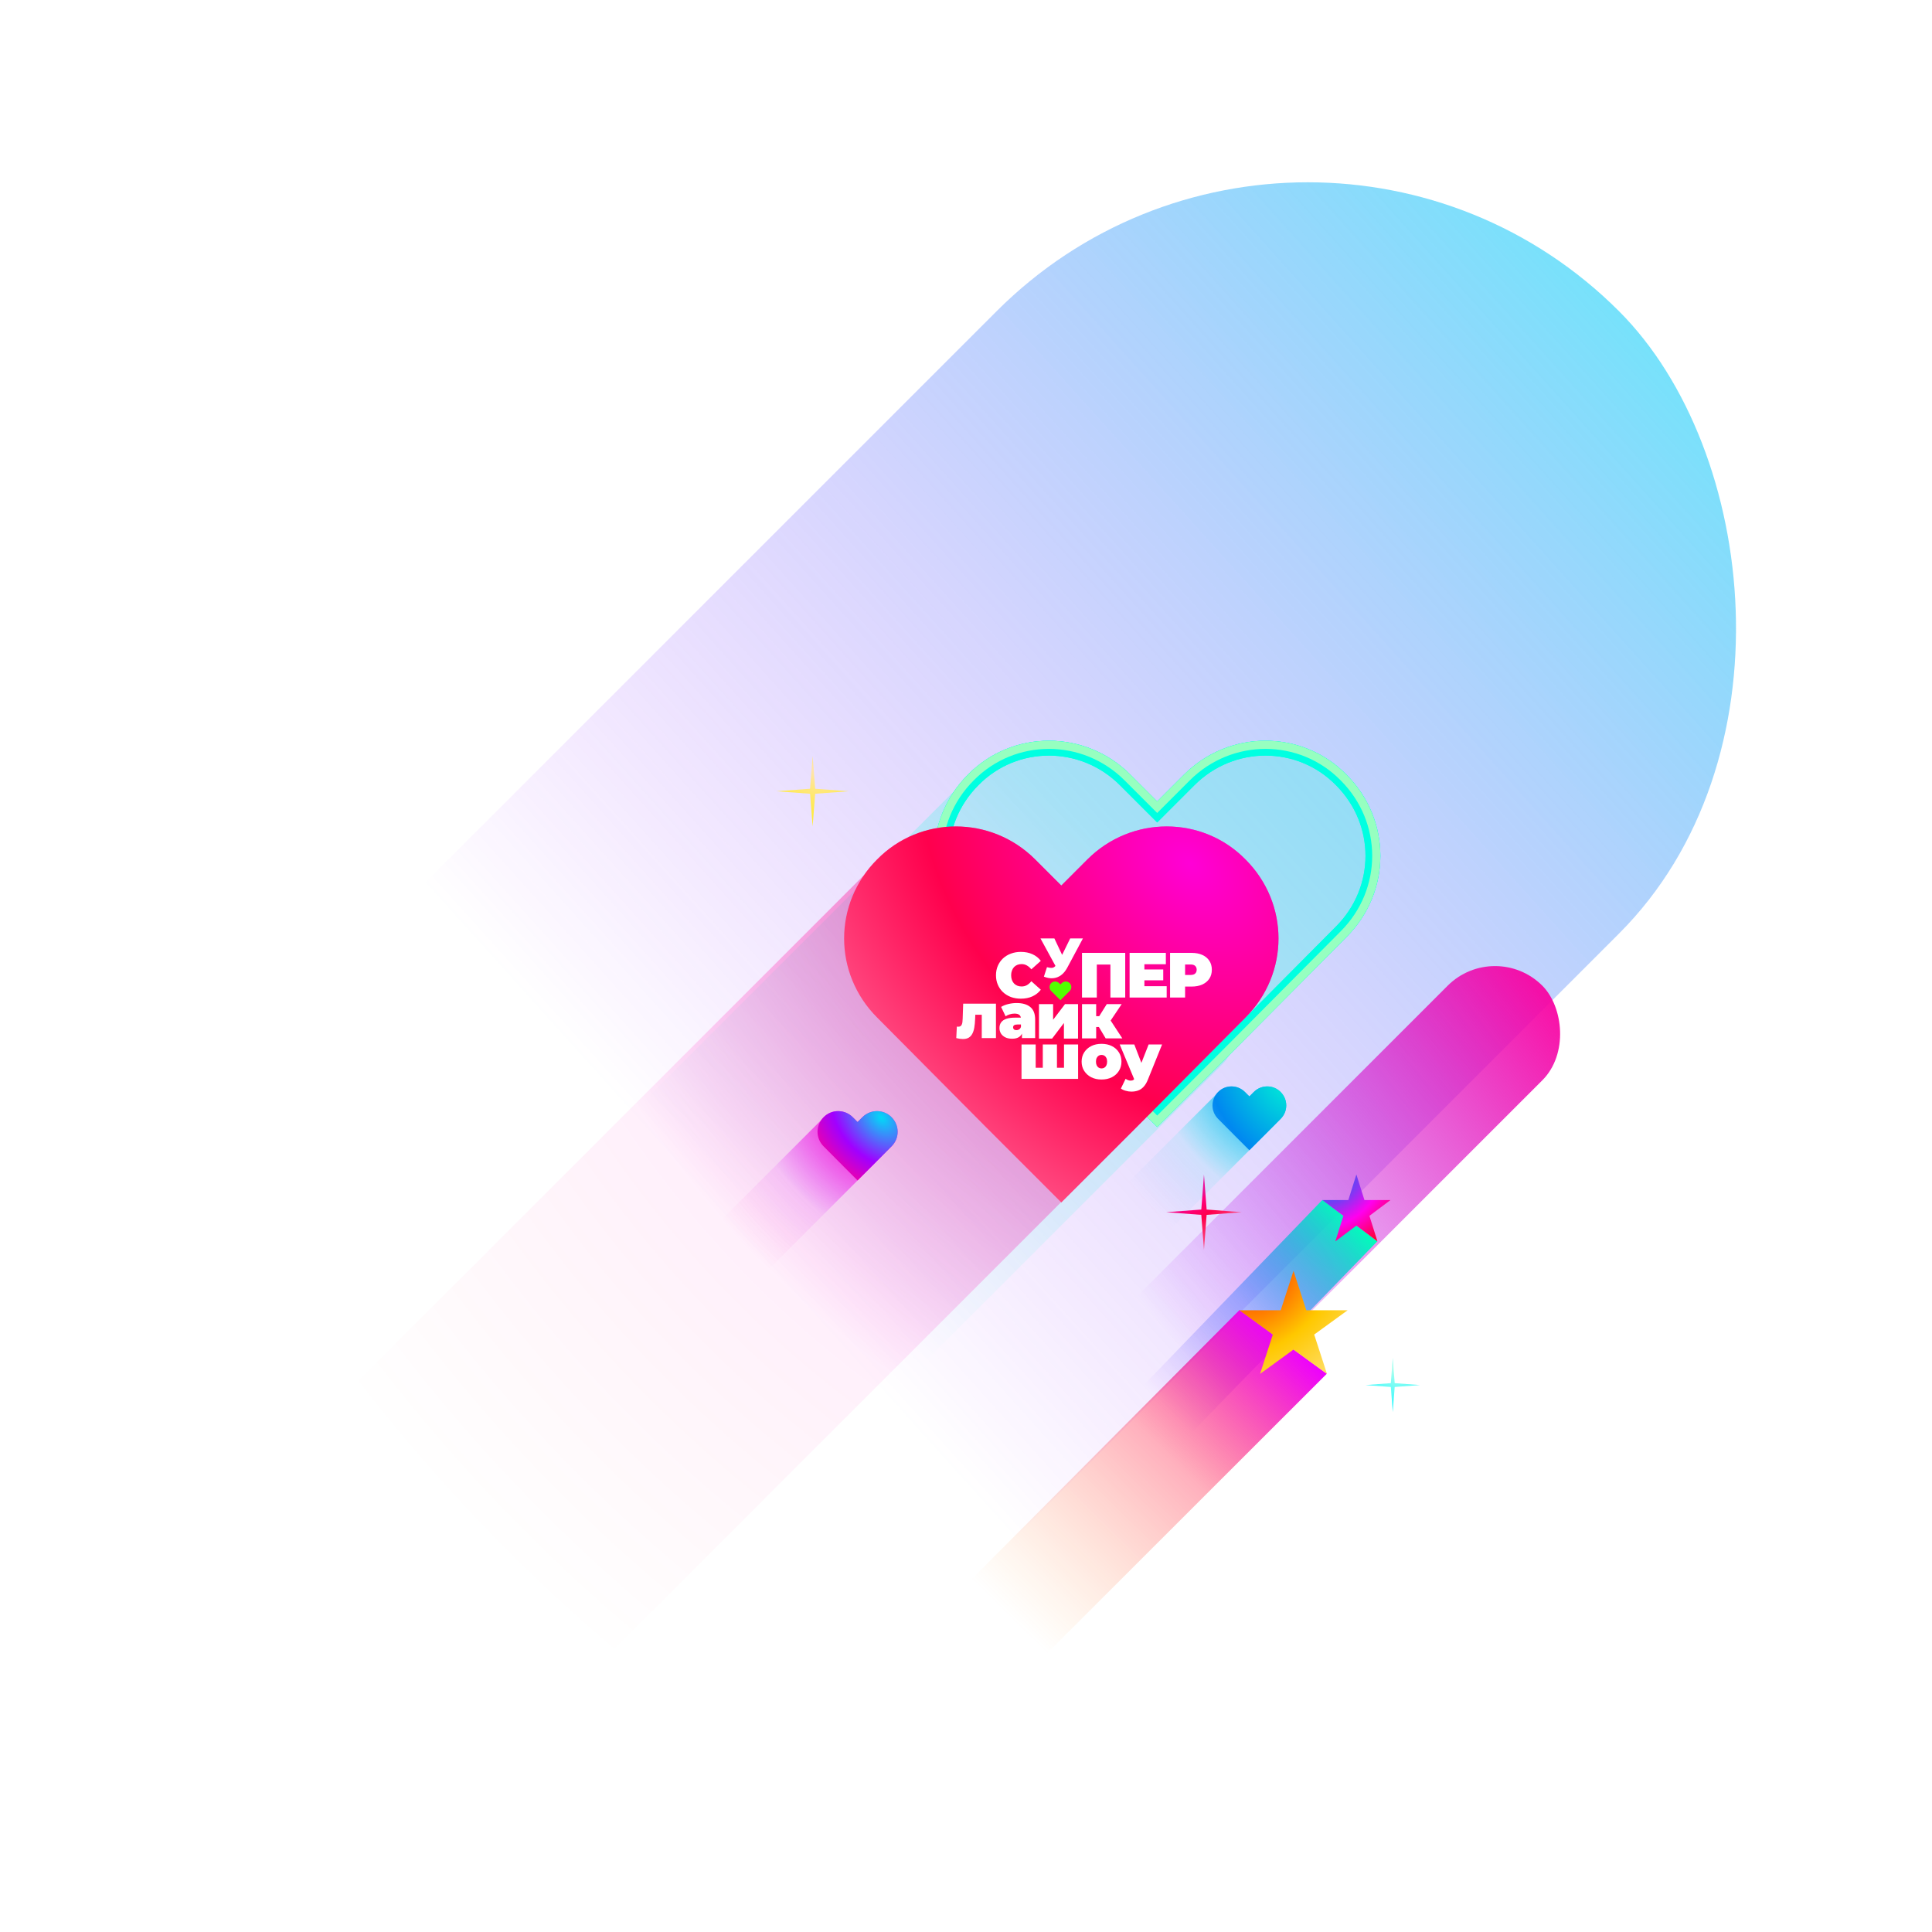 <svg width="864" height="864" viewBox="0 0 864 864" fill="none" xmlns="http://www.w3.org/2000/svg">
<rect opacity="0.6" width="827.12" height="393.682" rx="196.841" transform="matrix(-0.707 0.707 0.707 0.707 584.859 0)" fill="url(#paint0_linear_2006_31017)"/>
<rect width="334.101" height="59.858" rx="29.929" transform="matrix(-0.707 0.707 0.707 0.707 668.57 419.641)" fill="url(#paint1_linear_2006_31017)"/>
<path d="M363.414 338.109L364.553 352.738L379.531 353.851L364.553 354.965L363.414 369.593L362.274 354.965L347.297 353.851L362.274 352.738L363.414 338.109Z" fill="url(#paint2_radial_2006_31017)"/>
<path d="M538.421 525.234L539.614 540.908L555.288 542.101L539.614 543.293L538.421 558.967L537.228 543.293L521.555 542.101L537.228 540.908L538.421 525.234Z" fill="url(#paint3_radial_2006_31017)"/>
<path fill-rule="evenodd" clip-rule="evenodd" d="M549.954 471.573L551.767 469.761L602.134 419.057C622.351 398.843 622.351 366.641 602.134 346.426C582.262 326.212 549.711 326.212 529.494 346.426L517.503 358.416L505.511 346.426C485.294 326.212 452.743 326.212 432.871 346.426C430.533 348.764 428.465 351.263 426.668 353.884C426.254 354.237 425.851 354.61 425.459 355.001L242.126 538.334C234.099 546.362 234.099 559.377 242.126 567.405L334.135 659.414C342.163 667.442 355.178 667.442 363.206 659.414L546.539 476.081C547.913 474.708 549.051 473.188 549.954 471.573Z" fill="url(#paint4_linear_2006_31017)" fill-opacity="0.25"/>
<g filter="url(#filter0_f_2006_31017)">
<path d="M435.218 416.71L435.226 416.718L485.585 467.414L485.593 467.422L517.503 499.327L549.412 467.422L549.42 467.414L599.779 416.718L599.787 416.71C618.708 397.792 618.708 367.692 599.787 348.773L599.777 348.763L599.767 348.753C581.207 329.873 550.773 329.844 531.841 348.773L519.849 360.763L517.503 363.11L515.156 360.763L503.165 348.773C484.232 329.844 453.799 329.873 435.238 348.753L435.228 348.763L435.218 348.773C416.297 367.692 416.297 397.792 435.218 416.71Z" stroke="#00FFE1" stroke-width="6.638"/>
</g>
<path d="M435.218 416.71L435.226 416.718L485.585 467.414L485.593 467.422L517.503 499.327L549.412 467.422L549.42 467.414L599.779 416.718L599.787 416.71C618.708 397.792 618.708 367.692 599.787 348.773L599.777 348.763L599.767 348.753C581.207 329.873 550.773 329.844 531.841 348.773L519.849 360.763L517.503 363.11L515.156 360.763L503.165 348.773C484.232 329.844 453.799 329.873 435.238 348.753L435.228 348.763L435.218 348.773C416.297 367.692 416.297 397.792 435.218 416.71Z" stroke="#00FFE1" stroke-width="6.638"/>
<g filter="url(#filter1_f_2006_31017)">
<path d="M434.158 417.77L434.162 417.775L484.525 468.474L484.53 468.478L517.503 501.447L550.476 468.478L550.48 468.474L600.843 417.775L600.847 417.77C620.353 398.267 620.353 367.217 600.847 347.713L600.842 347.708L600.836 347.702C581.683 328.22 550.293 328.204 530.781 347.713L518.79 359.703L517.503 360.99L516.216 359.703L504.224 347.714C484.712 328.204 453.322 328.22 434.169 347.702L434.164 347.708L434.158 347.713C414.652 367.217 414.652 398.267 434.158 417.77Z" stroke="#96FFC0" stroke-width="3.64"/>
</g>
<path fill-rule="evenodd" clip-rule="evenodd" d="M558.706 514.387L558.724 514.406L564.387 508.743L572.713 500.362C576.054 497.021 576.054 491.699 572.713 488.357C569.428 485.016 564.048 485.016 560.706 488.357L558.724 490.339L556.742 488.357C553.4 485.016 548.02 485.016 544.736 488.357C544.365 488.728 544.035 489.124 543.746 489.538L444.348 588.937L464.252 608.841L558.706 514.387Z" fill="url(#paint5_radial_2006_31017)"/>
<path d="M544.736 500.362L553.061 508.743L558.724 514.406L564.387 508.743L572.713 500.362C576.054 497.021 576.054 491.699 572.713 488.357C569.428 485.016 564.048 485.016 560.706 488.357L558.724 490.339L556.742 488.357C553.4 485.016 548.02 485.016 544.736 488.357C541.394 491.699 541.394 497.021 544.736 500.362Z" fill="url(#paint6_radial_2006_31017)"/>
<path opacity="0.6" fill-rule="evenodd" clip-rule="evenodd" d="M474.515 537.628L474.621 537.734L507.97 504.39L556.992 455.04C576.669 435.366 576.669 404.024 556.992 384.35C537.651 364.675 505.969 364.675 486.292 384.35L474.621 396.019L462.95 384.35C443.273 364.675 411.592 364.675 392.25 384.35C390.062 386.538 388.116 388.871 386.414 391.316L102.064 675.667L219.27 792.873L474.515 537.628Z" fill="url(#paint7_radial_2006_31017)"/>
<path d="M392.25 455.04L441.272 504.39L474.621 537.734L507.97 504.39L556.992 455.04C576.669 435.366 576.669 404.024 556.992 384.35C537.651 364.675 505.969 364.675 486.292 384.35L474.621 396.019L462.95 384.35C443.273 364.675 411.592 364.675 392.25 384.35C372.573 404.024 372.573 435.366 392.25 455.04Z" fill="url(#paint8_radial_2006_31017)"/>
<g filter="url(#filter2_dd_2006_31017)">
<path d="M513.992 437.253V417.273H523.588C525.448 417.273 527.052 417.578 528.4 418.187C529.767 418.796 530.82 419.671 531.561 420.813C532.301 421.935 532.671 423.267 532.671 424.809C532.671 426.35 532.301 427.682 531.561 428.805C530.82 429.927 529.767 430.803 528.4 431.431C527.052 432.039 525.448 432.344 523.588 432.344H517.722L520.712 429.461V437.253H513.992ZM520.712 430.203L517.722 427.149H523.161C524.091 427.149 524.774 426.94 525.211 426.521C525.667 426.103 525.894 425.532 525.894 424.809C525.894 424.086 525.667 423.515 525.211 423.096C524.774 422.678 524.091 422.468 523.161 422.468H517.722L520.712 419.414V430.203Z" fill="white"/>
<path d="M502.052 424.695H510.94V429.547H502.052V424.695ZM502.507 432.173H512.478V437.253H495.898V417.273H512.108V422.354H502.507V432.173Z" fill="white"/>
<path d="M474.609 437.253V417.273H493.94V437.253H487.316V421.07L488.772 422.497H479.778L481.234 421.07V437.253H474.609Z" fill="white"/>
<path d="M447.25 437.757C445.655 437.757 444.174 437.509 442.807 437.014C441.458 436.499 440.281 435.775 439.274 434.842C438.287 433.908 437.517 432.803 436.967 431.526C436.416 430.25 436.141 428.84 436.141 427.296C436.141 425.753 436.416 424.343 436.967 423.066C437.517 421.79 438.287 420.685 439.274 419.751C440.281 418.818 441.458 418.103 442.807 417.608C444.174 417.093 445.655 416.836 447.25 416.836C449.207 416.836 450.935 417.179 452.435 417.865C453.954 418.551 455.208 419.542 456.195 420.837L451.951 424.638C451.362 423.895 450.707 423.324 449.985 422.924C449.283 422.504 448.485 422.295 447.592 422.295C446.89 422.295 446.253 422.409 445.684 422.638C445.114 422.866 444.62 423.2 444.202 423.638C443.804 424.076 443.49 424.61 443.262 425.239C443.034 425.848 442.92 426.534 442.92 427.296C442.92 428.059 443.034 428.754 443.262 429.383C443.49 429.992 443.804 430.516 444.202 430.955C444.62 431.393 445.114 431.726 445.684 431.955C446.253 432.184 446.89 432.298 447.592 432.298C448.485 432.298 449.283 432.098 449.985 431.698C450.707 431.279 451.362 430.697 451.951 429.954L456.195 433.756C455.208 435.032 453.954 436.023 452.435 436.728C450.935 437.414 449.207 437.757 447.25 437.757Z" fill="white"/>
<path d="M458.942 423.684C459.974 423.949 460.781 424.04 461.363 423.957C461.945 423.858 462.461 423.501 462.911 422.888L463.759 421.695L464.258 421.147L469.325 410.828H475.016L468.002 423.932C467.237 425.358 466.313 426.469 465.232 427.264C464.167 428.044 462.985 428.491 461.688 428.607C460.39 428.723 459.017 428.491 457.569 427.911L458.942 423.684ZM464.183 425.748L456.047 410.828H462.262L467.378 421.695L464.183 425.748Z" fill="white"/>
<path d="M496.673 479.322C495.829 479.322 494.966 479.191 494.085 478.929C493.222 478.685 492.528 478.357 492.003 477.945L494.113 473.592C494.432 473.835 494.788 474.032 495.182 474.181C495.594 474.331 495.988 474.406 496.363 474.406C496.926 474.406 497.357 474.284 497.657 474.041C497.957 473.816 498.201 473.47 498.389 473.002L499.036 471.372L499.486 470.755L504.409 458.227H510.428L504.099 473.901C503.537 475.305 502.88 476.401 502.13 477.187C501.399 477.974 500.573 478.526 499.655 478.844C498.754 479.163 497.76 479.322 496.673 479.322ZM498.164 474.294L491.469 458.227H497.995L502.608 470.193L498.164 474.294Z" fill="white"/>
<path d="M483.347 473.909C481.61 473.909 480.069 473.571 478.724 472.896C477.398 472.201 476.352 471.253 475.586 470.052C474.82 468.851 474.438 467.471 474.438 465.913C474.438 464.355 474.82 462.976 475.586 461.774C476.352 460.573 477.398 459.635 478.724 458.959C480.069 458.283 481.61 457.945 483.347 457.945C485.084 457.945 486.625 458.283 487.97 458.959C489.315 459.635 490.361 460.573 491.108 461.774C491.874 462.976 492.257 464.355 492.257 465.913C492.257 467.471 491.874 468.851 491.108 470.052C490.361 471.253 489.315 472.201 487.97 472.896C486.625 473.571 485.084 473.909 483.347 473.909ZM483.347 468.954C483.814 468.954 484.234 468.841 484.608 468.616C484.981 468.391 485.28 468.053 485.504 467.603C485.729 467.133 485.841 466.57 485.841 465.913C485.841 465.238 485.729 464.684 485.504 464.252C485.28 463.802 484.981 463.464 484.608 463.238C484.234 463.013 483.814 462.901 483.347 462.901C482.88 462.901 482.46 463.013 482.086 463.238C481.713 463.464 481.414 463.802 481.19 464.252C480.966 464.684 480.854 465.238 480.854 465.913C480.854 466.57 480.966 467.133 481.19 467.603C481.414 468.053 481.713 468.391 482.086 468.616C482.46 468.841 482.88 468.954 483.347 468.954Z" fill="white"/>
<path d="M458.455 468.639L457.076 470.018V458.227H463.409V470.018L462.001 468.639H467.94L466.561 470.018V458.227H472.866V473.62H447.562V458.227H453.895V470.018L452.516 468.639H458.455Z" fill="white"/>
<path d="M485.202 455.526L481.002 448.495L486.098 445.525L492.65 455.526H485.202ZM474.617 455.526V440.203H480.946V455.526H474.617ZM479.097 450.428V445.581H484.81V450.428H479.097ZM486.742 448.551L480.806 447.99L485.678 440.203H492.342L486.742 448.551Z" fill="white"/>
<path d="M455.375 455.597V440.203H461.692V447.179L466.998 440.203H472.838V455.597H466.521V448.638L461.243 455.597H455.375Z" fill="white"/>
<path d="M447.758 455.386V452.655L447.309 451.922V446.742C447.309 445.991 447.074 445.419 446.606 445.024C446.156 444.63 445.416 444.433 444.385 444.433C443.692 444.433 442.989 444.546 442.277 444.771C441.565 444.978 440.956 445.268 440.45 445.644L438.426 441.449C439.326 440.886 440.403 440.454 441.659 440.154C442.914 439.853 444.142 439.703 445.341 439.703C447.983 439.703 450.026 440.294 451.469 441.477C452.93 442.659 453.661 444.536 453.661 447.108V455.386H447.758ZM443.401 455.667C442.146 455.667 441.097 455.451 440.253 455.02C439.41 454.588 438.773 454.015 438.342 453.302C437.911 452.57 437.695 451.763 437.695 450.881C437.695 449.886 437.948 449.041 438.454 448.347C438.96 447.652 439.729 447.127 440.759 446.77C441.809 446.413 443.13 446.235 444.723 446.235H447.927V449.304H445.735C445.06 449.304 444.563 449.417 444.245 449.642C443.945 449.848 443.795 450.167 443.795 450.599C443.795 450.956 443.926 451.256 444.189 451.5C444.47 451.725 444.844 451.838 445.313 451.838C445.744 451.838 446.137 451.725 446.493 451.5C446.868 451.256 447.14 450.881 447.309 450.374L448.124 452.26C447.88 453.405 447.365 454.259 446.578 454.822C445.791 455.386 444.732 455.667 443.401 455.667Z" fill="white"/>
<path d="M418.383 455.384L418.636 450.232C418.748 450.25 418.86 450.269 418.973 450.288C419.085 450.288 419.188 450.288 419.281 450.288C419.693 450.288 420.021 450.213 420.264 450.063C420.508 449.894 420.695 449.659 420.826 449.359C420.976 449.04 421.079 448.665 421.135 448.233C421.191 447.782 421.228 447.266 421.247 446.685L421.472 439.984H436.131V455.384H429.784V443.616L431.16 444.939H425.656L426.948 443.532L426.807 446.938C426.751 448.327 426.63 449.575 426.442 450.682C426.255 451.771 425.956 452.7 425.544 453.469C425.151 454.22 424.608 454.802 423.915 455.215C423.241 455.609 422.38 455.806 421.331 455.806C420.92 455.806 420.461 455.768 419.955 455.693C419.469 455.618 418.944 455.515 418.383 455.384Z" fill="white"/>
<path d="M469.095 434.326L466.636 436.783L464.964 438.444L463.292 436.783L460.834 434.326C459.847 433.346 459.847 431.785 460.834 430.805C461.804 429.825 463.392 429.825 464.379 430.805L464.964 431.386L465.549 430.805C466.536 429.825 468.125 429.825 469.095 430.805C470.081 431.785 470.081 433.346 469.095 434.326Z" fill="#52FF00"/>
</g>
<path d="M502.557 672.032L615.964 555.108L591.371 536.607L481.611 650.419L502.557 672.032Z" fill="url(#paint9_linear_2006_31017)"/>
<path d="M606.584 525.234L610.183 536.663H621.83L612.408 543.727L616.006 555.155L606.584 548.092L597.162 555.155L600.761 543.727L591.339 536.663H602.986L606.584 525.234Z" fill="url(#paint10_radial_2006_31017)"/>
<path fill-rule="evenodd" clip-rule="evenodd" d="M383.507 527.902L383.515 527.91L389.666 521.76L398.708 512.658C402.337 509.029 402.337 503.249 398.708 499.62C395.14 495.991 389.297 495.991 385.668 499.62L383.515 501.772L381.363 499.62C377.733 495.991 371.89 495.991 368.323 499.62C367.918 500.025 367.558 500.457 367.244 500.909L311.008 557.145L332.635 578.773L383.507 527.902Z" fill="url(#paint11_radial_2006_31017)"/>
<path d="M368.323 512.658L377.364 521.76L383.515 527.91L389.666 521.76L398.708 512.658C402.337 509.029 402.337 503.249 398.708 499.62C395.14 495.991 389.297 495.991 385.668 499.62L383.515 501.772L381.363 499.62C377.733 495.991 371.89 495.991 368.323 499.62C364.694 503.249 364.694 509.029 368.323 512.658Z" fill="url(#paint12_radial_2006_31017)"/>
<path d="M413.226 794.335L593.366 614.337L554.302 585.855L379.955 761.064L413.226 794.335Z" fill="url(#paint13_linear_2006_31017)"/>
<path d="M578.462 568.352L584.179 585.946H602.678L587.712 596.819L593.429 614.413L578.462 603.54L563.496 614.413L569.213 596.819L554.246 585.946H572.746L578.462 568.352Z" fill="url(#paint14_radial_2006_31017)"/>
<path d="M622.851 607.258L623.71 618.546L634.998 619.405L623.71 620.264L622.851 631.553L621.992 620.264L610.703 619.405L621.992 618.546L622.851 607.258Z" fill="url(#paint15_radial_2006_31017)"/>
<defs>
<filter id="filter0_f_2006_31017" x="386.877" y="300.431" width="261.255" height="234.427" filterUnits="userSpaceOnUse" color-interpolation-filters="sRGB">
<feFlood flood-opacity="0" result="BackgroundImageFix"/>
<feBlend mode="normal" in="SourceGraphic" in2="BackgroundImageFix" result="shape"/>
<feGaussianBlur stdDeviation="15.417" result="effect1_foregroundBlur_2006_31017"/>
</filter>
<filter id="filter1_f_2006_31017" x="414.713" y="328.268" width="205.582" height="178.753" filterUnits="userSpaceOnUse" color-interpolation-filters="sRGB">
<feFlood flood-opacity="0" result="BackgroundImageFix"/>
<feBlend mode="normal" in="SourceGraphic" in2="BackgroundImageFix" result="shape"/>
<feGaussianBlur stdDeviation="1.499" result="effect1_foregroundBlur_2006_31017"/>
</filter>
<filter id="filter2_dd_2006_31017" x="417.353" y="409.592" width="127.058" height="81.261" filterUnits="userSpaceOnUse" color-interpolation-filters="sRGB">
<feFlood flood-opacity="0" result="BackgroundImageFix"/>
<feColorMatrix in="SourceAlpha" type="matrix" values="0 0 0 0 0 0 0 0 0 0 0 0 0 0 0 0 0 0 127 0" result="hardAlpha"/>
<feOffset dx="2.883" dy="2.677"/>
<feGaussianBlur stdDeviation="1.957"/>
<feColorMatrix type="matrix" values="0 0 0 0 0.271 0 0 0 0 0 0 0 0 0 0.4 0 0 0 0.15 0"/>
<feBlend mode="normal" in2="BackgroundImageFix" result="effect1_dropShadow_2006_31017"/>
<feColorMatrix in="SourceAlpha" type="matrix" values="0 0 0 0 0 0 0 0 0 0 0 0 0 0 0 0 0 0 127 0" result="hardAlpha"/>
<feOffset dx="6.384" dy="6.178"/>
<feGaussianBlur stdDeviation="2.677"/>
<feColorMatrix type="matrix" values="0 0 0 0 0.271 0 0 0 0 0 0 0 0 0 0.4 0 0 0 0.15 0"/>
<feBlend mode="normal" in2="effect1_dropShadow_2006_31017" result="effect2_dropShadow_2006_31017"/>
<feBlend mode="normal" in="SourceGraphic" in2="effect2_dropShadow_2006_31017" result="shape"/>
</filter>
<linearGradient id="paint0_linear_2006_31017" x1="-35.252" y1="288.589" x2="901.105" y2="239.925" gradientUnits="userSpaceOnUse">
<stop stop-color="#02D9F7"/>
<stop offset="0.65" stop-color="#A000FF" stop-opacity="0"/>
</linearGradient>
<linearGradient id="paint1_linear_2006_31017" x1="-14.239" y1="43.879" x2="357.913" y2="-7.504" gradientUnits="userSpaceOnUse">
<stop stop-color="#FF0099"/>
<stop offset="0.65" stop-color="#A000FF" stop-opacity="0"/>
</linearGradient>
<radialGradient id="paint2_radial_2006_31017" cx="0" cy="0" r="1" gradientUnits="userSpaceOnUse" gradientTransform="translate(363.42 344.295) rotate(137.402) scale(21.037 26.437)">
<stop stop-color="#FFE4AD"/>
<stop offset="1" stop-color="#FFEC2D"/>
</radialGradient>
<radialGradient id="paint3_radial_2006_31017" cx="0" cy="0" r="1" gradientUnits="userSpaceOnUse" gradientTransform="translate(528.444 528.478) rotate(49.462) scale(33.06 45.656)">
<stop stop-color="#FF00D6"/>
<stop offset="0.562" stop-color="#FF004D"/>
<stop offset="1" stop-color="#FF6291"/>
</radialGradient>
<linearGradient id="paint4_linear_2006_31017" x1="477.492" y1="366.103" x2="246.13" y2="618.301" gradientUnits="userSpaceOnUse">
<stop stop-color="#0CFFDE"/>
<stop offset="0.65" stop-color="#0CFFDE" stop-opacity="0"/>
</linearGradient>
<radialGradient id="paint5_radial_2006_31017" cx="0" cy="0" r="1" gradientUnits="userSpaceOnUse" gradientTransform="translate(562.988 490.863) rotate(137.084) scale(69.169 96.618)">
<stop stop-color="#009FF0"/>
<stop offset="0.562" stop-color="#00F0EA" stop-opacity="0.1"/>
<stop offset="1" stop-color="#0074F0" stop-opacity="0"/>
</radialGradient>
<radialGradient id="paint6_radial_2006_31017" cx="0" cy="0" r="1" gradientUnits="userSpaceOnUse" gradientTransform="translate(575.219 483.287) rotate(147.075) scale(57.251 80.026)">
<stop stop-color="#00F0D6"/>
<stop offset="0.562" stop-color="#0088F0"/>
<stop offset="1" stop-color="#52B4FF"/>
</radialGradient>
<radialGradient id="paint7_radial_2006_31017" cx="0" cy="0" r="1" gradientUnits="userSpaceOnUse" gradientTransform="translate(499.727 399.103) rotate(137.084) scale(407.303 568.938)">
<stop stop-color="#FF0065"/>
<stop offset="0.562" stop-color="#FF00C1" stop-opacity="0.1"/>
<stop offset="1" stop-color="#FF0037" stop-opacity="0"/>
</radialGradient>
<radialGradient id="paint8_radial_2006_31017" cx="0" cy="0" r="1" gradientUnits="userSpaceOnUse" gradientTransform="translate(532.078 385.761) rotate(134.657) scale(176.057 246.092)">
<stop stop-color="#FF00D6"/>
<stop offset="0.562" stop-color="#FF004D"/>
<stop offset="1" stop-color="#FF6291"/>
</radialGradient>
<linearGradient id="paint9_linear_2006_31017" x1="519.383" y1="626.995" x2="604.54" y2="543.566" gradientUnits="userSpaceOnUse">
<stop stop-color="#5900FF" stop-opacity="0"/>
<stop offset="0.474" stop-color="#005EFF" stop-opacity="0.31"/>
<stop offset="1" stop-color="#00FFBA"/>
</linearGradient>
<radialGradient id="paint10_radial_2006_31017" cx="0" cy="0" r="1" gradientUnits="userSpaceOnUse" gradientTransform="translate(597.102 528.415) rotate(50.346) scale(32.002 43.959)">
<stop stop-color="#026FF7"/>
<stop offset="0.562" stop-color="#FF00EF"/>
<stop offset="1" stop-color="#FF002B"/>
</radialGradient>
<radialGradient id="paint11_radial_2006_31017" cx="0" cy="0" r="1" gradientUnits="userSpaceOnUse" gradientTransform="translate(387.725 502.54) rotate(136.953) scale(77.671 108.529)">
<stop stop-color="#FF00C7"/>
<stop offset="0.562" stop-color="#DB00FF" stop-opacity="0.1"/>
<stop offset="1" stop-color="#FF0099" stop-opacity="0"/>
</radialGradient>
<radialGradient id="paint12_radial_2006_31017" cx="0" cy="0" r="1" gradientUnits="userSpaceOnUse" gradientTransform="translate(394.113 499.88) rotate(134.657) scale(32.472 45.389)">
<stop stop-color="#02D9F7"/>
<stop offset="0.562" stop-color="#A000FF"/>
<stop offset="1" stop-color="#FF0099"/>
</radialGradient>
<linearGradient id="paint13_linear_2006_31017" x1="446.6" y1="718.655" x2="571.068" y2="592.461" gradientUnits="userSpaceOnUse">
<stop stop-color="#FF8C00" stop-opacity="0"/>
<stop offset="0.572" stop-color="#FF002B" stop-opacity="0.31"/>
<stop offset="1" stop-color="#ED00FF"/>
</linearGradient>
<radialGradient id="paint14_radial_2006_31017" cx="0" cy="0" r="1" gradientUnits="userSpaceOnUse" gradientTransform="translate(563.4 573.248) rotate(49.462) scale(49.91 68.924)">
<stop stop-color="#FF3E00"/>
<stop offset="0.562" stop-color="#FFC800"/>
<stop offset="1" stop-color="#FFDD62"/>
</radialGradient>
<radialGradient id="paint15_radial_2006_31017" cx="0" cy="0" r="1" gradientUnits="userSpaceOnUse" gradientTransform="translate(622.855 612.031) rotate(136.73) scale(16.03 20.179)">
<stop stop-color="#ADFFEE"/>
<stop offset="1" stop-color="#2DF9FF"/>
</radialGradient>
</defs>
</svg>
